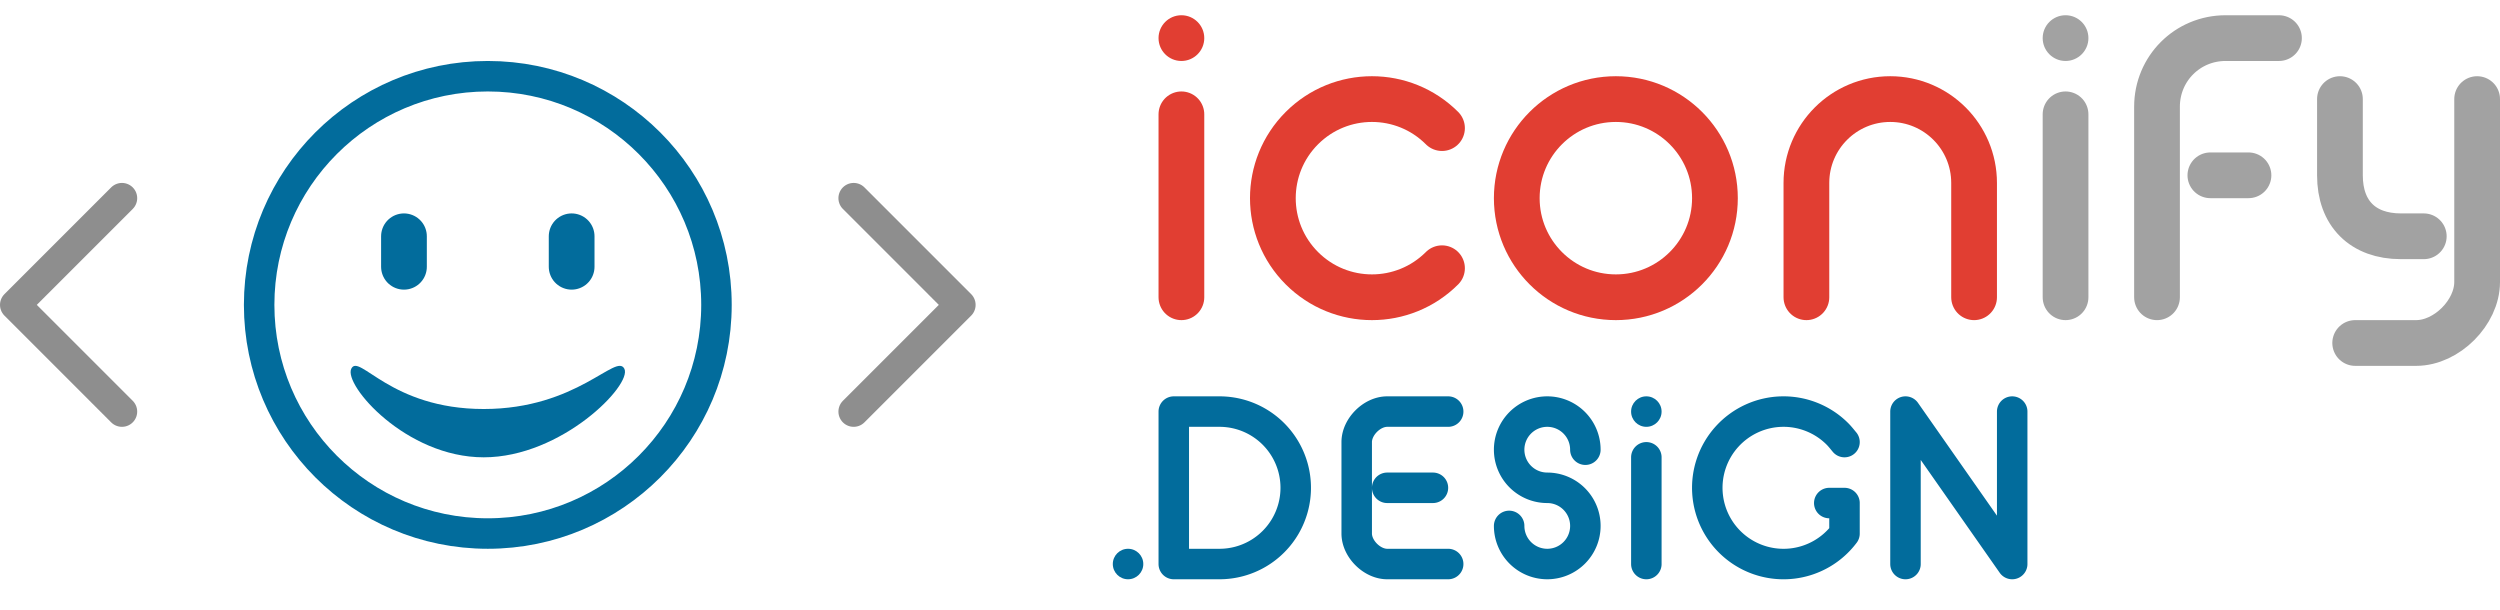 <svg viewBox="0 0 164 40" xmlns="http://www.w3.org/2000/svg">
    <path name="smile" d="M31.733 30C36.845 30 41.491 25.241 40.958 24.19C40.423 23.133 37.867 26.831 31.733 26.831C25.599 26.831 23.554 23.133 23.043 24.19C22.532 25.246 26.621 30 31.733 30Z" fill="#026c9c" />
    <g name="braces" fill="none" stroke="#8e8e8e" stroke-width="2" stroke-linecap="round" stroke-linejoin="round">
        <path d="M8 13l-7 7l7 7" />
        <path d="M56 13l7 7l-7 7" />
    </g>
    <g name="icon" fill="none" stroke-linecap="round" stroke-linejoin="round">
        <circle cx="32" cy="20" r="15" stroke="#026c9c" stroke-width="2" transform="rotate(-90 32 20)" />
        <g opacity="1" stroke="#026c9c" stroke-width="3">
            <path d="M26.5 15.5v2" />
            <path d="M37.5 15.5v2" />
        </g>
    </g>
    <g name="iconify" fill="none" stroke-linecap="round" stroke-width="3">
        <circle cx="77.5" cy="2.5" r="1.5" fill="#e13e32" opacity="1" />
        <path d="M77.5 7.5V19.5" stroke="#e13e32" />
        <path d="M94.596 8.404C92.058 5.865 87.942 5.865 85.404 8.404C82.865 10.942 82.865 15.058 85.404 17.596C87.942 20.135 92.058 20.135 94.596 17.596" stroke="#e13e32" />
        <circle cx="106" cy="13" r="6.5" stroke="#e13e32" transform="rotate(-180 106 13)" />
        <path d="M129.5 19.5C129.5 16.525 129.5 14.025 129.5 12C129.5 8.962 127.038 6.5 124 6.5C120.962 6.5 118.5 8.962 118.5 12C118.5 14.025 118.5 16.525 118.5 19.5" stroke="#e13e32" />
        <circle cx="135.5" cy="2.5" r="1.5" fill="#a2a2a2" opacity="1" />
        <path d="M135.5 7.5V19.5" stroke="#a2a2a2" />
        <path d="M149.5 2.5C147.962 2.5 146.795 2.5 146 2.5C143.5 2.5 141.5 4.5 141.5 7C141.5 8.667 141.5 12.833 141.5 19.5" stroke="#a2a2a2" />
        <path d="M145 11.5h2.5" stroke="#a2a2a2" />
        <path d="M153.5 6.5C153.5 8.167 153.5 9.833 153.5 11.5C153.5 14 155 15.5 157.5 15.5C157.73 15.5 158.23 15.5 159 15.5" stroke="#a2a2a2" />
        <path d="M154.5 22.5C156.371 22.5 157.704 22.5 158.5 22.5C160.5 22.5 162.5 20.5 162.5 18.5C162.5 17.167 162.5 13.167 162.5 6.5" stroke="#a2a2a2" />
    </g>
    <circle cx="74" cy="37" r="1" fill="#026C9C" />
    <circle cx="108" cy="27" r="1" fill="#026C9C" />
    <g stroke="#026c9c" stroke-linecap="round" stroke-linejoin="round" stroke-width="2" fill="none">
        <path d="M80 37a5 5 0 0 0 0-10h-3v10h3Zm15 0h-4c-1 0-2-1-2-2v-6c0-1 1-2 2-2h4m-4 5h3m10-2.5a2.5 2.5 0 1 0-2.5 2.5M99 34.5a2.5 2.5 0 1 0 2.5-2.5m6.5 5v-7"></path>
        <path d="M120.999 29c-.151-.18-.29-.361-.463-.535a5.001 5.001 0 1 0 .463 6.537V33H120m5 4V27l7 10V27"></path>
    </g>
</svg>